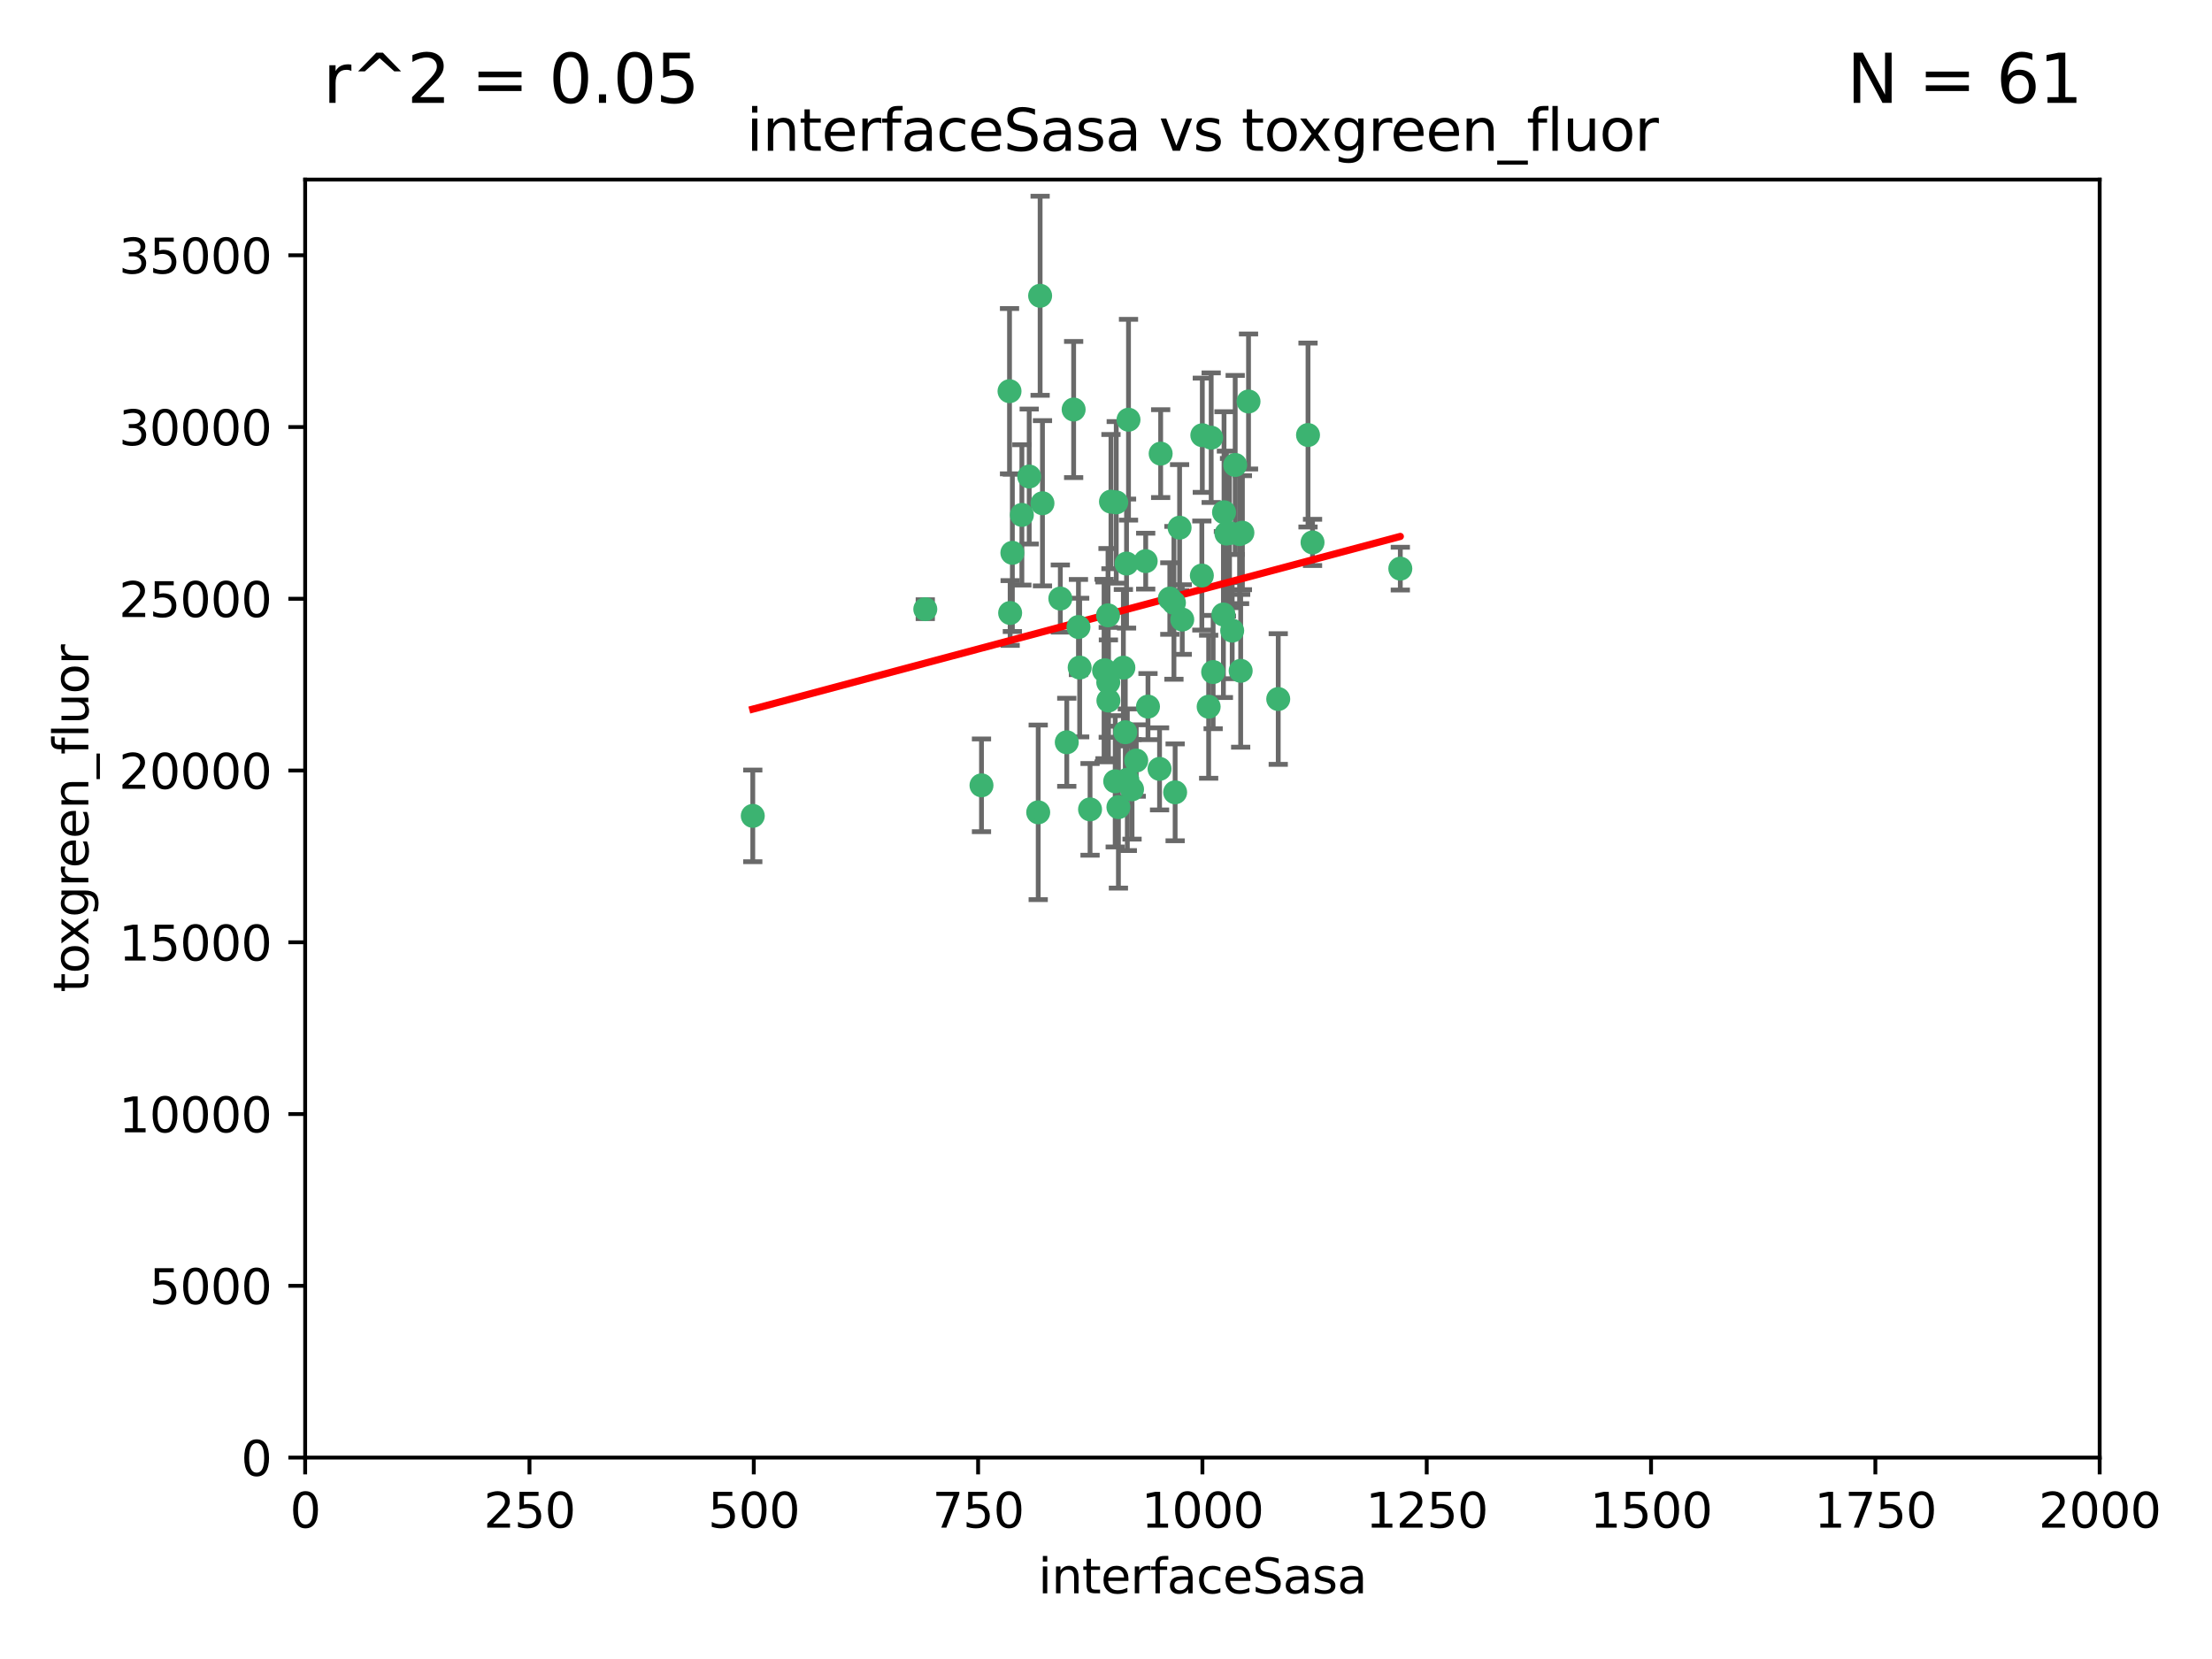 <?xml version="1.0" encoding="utf-8" standalone="no"?>
<!DOCTYPE svg PUBLIC "-//W3C//DTD SVG 1.1//EN"
  "http://www.w3.org/Graphics/SVG/1.1/DTD/svg11.dtd">
<svg xmlns:xlink="http://www.w3.org/1999/xlink" width="460.8pt" height="345.6pt" viewBox="0 0 460.8 345.6" xmlns="http://www.w3.org/2000/svg" version="1.1">
 <defs>
  <style type="text/css">*{stroke-linejoin: round; stroke-linecap: butt}</style>
 </defs>
 <g id="figure_1">
  <g id="patch_1">
   <path d="M 0 345.6 
L 460.8 345.6 
L 460.8 0 
L 0 0 
z
" style="fill: #ffffff"/>
  </g>
  <g id="axes_1">
   <g id="patch_2">
    <path d="M 63.571 303.64 
L 437.4 303.64 
L 437.4 37.411 
L 63.571 37.411 
z
" style="fill: #ffffff"/>
   </g>
   <g id="PathCollection_1">
    <defs>
     <path id="m21869fb1b4" d="M 0 1.118 
C 0.297 1.118 0.581 1 0.791 0.791 
C 1 0.581 1.118 0.297 1.118 0 
C 1.118 -0.297 1 -0.581 0.791 -0.791 
C 0.581 -1 0.297 -1.118 0 -1.118 
C -0.297 -1.118 -0.581 -1 -0.791 -0.791 
C -1 -0.581 -1.118 -0.297 -1.118 0 
C -1.118 0.297 -1 0.581 -0.791 0.791 
C -0.581 1 -0.297 1.118 0 1.118 
z
" style="stroke: #3cb371"/>
    </defs>
    <g clip-path="url(#p5f7f866aad)">
     <use xlink:href="#m21869fb1b4" x="243.693" y="124.69" style="fill: #3cb371; stroke: #3cb371"/>
     <use xlink:href="#m21869fb1b4" x="272.484" y="90.623" style="fill: #3cb371; stroke: #3cb371"/>
     <use xlink:href="#m21869fb1b4" x="231.435" y="104.496" style="fill: #3cb371; stroke: #3cb371"/>
     <use xlink:href="#m21869fb1b4" x="234.418" y="152.536" style="fill: #3cb371; stroke: #3cb371"/>
     <use xlink:href="#m21869fb1b4" x="266.28" y="145.62" style="fill: #3cb371; stroke: #3cb371"/>
     <use xlink:href="#m21869fb1b4" x="257.315" y="96.857" style="fill: #3cb371; stroke: #3cb371"/>
     <use xlink:href="#m21869fb1b4" x="254.987" y="106.718" style="fill: #3cb371; stroke: #3cb371"/>
     <use xlink:href="#m21869fb1b4" x="273.426" y="112.994" style="fill: #3cb371; stroke: #3cb371"/>
     <use xlink:href="#m21869fb1b4" x="220.886" y="124.689" style="fill: #3cb371; stroke: #3cb371"/>
     <use xlink:href="#m21869fb1b4" x="214.404" y="99.267" style="fill: #3cb371; stroke: #3cb371"/>
     <use xlink:href="#m21869fb1b4" x="212.875" y="107.264" style="fill: #3cb371; stroke: #3cb371"/>
     <use xlink:href="#m21869fb1b4" x="241.787" y="94.5" style="fill: #3cb371; stroke: #3cb371"/>
     <use xlink:href="#m21869fb1b4" x="252.721" y="139.999" style="fill: #3cb371; stroke: #3cb371"/>
     <use xlink:href="#m21869fb1b4" x="252.312" y="91.178" style="fill: #3cb371; stroke: #3cb371"/>
     <use xlink:href="#m21869fb1b4" x="258.229" y="111.261" style="fill: #3cb371; stroke: #3cb371"/>
     <use xlink:href="#m21869fb1b4" x="223.66" y="85.309" style="fill: #3cb371; stroke: #3cb371"/>
     <use xlink:href="#m21869fb1b4" x="232.987" y="168.143" style="fill: #3cb371; stroke: #3cb371"/>
     <use xlink:href="#m21869fb1b4" x="241.557" y="160.173" style="fill: #3cb371; stroke: #3cb371"/>
     <use xlink:href="#m21869fb1b4" x="230.869" y="142.145" style="fill: #3cb371; stroke: #3cb371"/>
     <use xlink:href="#m21869fb1b4" x="230.194" y="139.64" style="fill: #3cb371; stroke: #3cb371"/>
     <use xlink:href="#m21869fb1b4" x="251.785" y="147.225" style="fill: #3cb371; stroke: #3cb371"/>
     <use xlink:href="#m21869fb1b4" x="234.68" y="117.402" style="fill: #3cb371; stroke: #3cb371"/>
     <use xlink:href="#m21869fb1b4" x="246.284" y="129.063" style="fill: #3cb371; stroke: #3cb371"/>
     <use xlink:href="#m21869fb1b4" x="255.489" y="111.157" style="fill: #3cb371; stroke: #3cb371"/>
     <use xlink:href="#m21869fb1b4" x="256.689" y="131.368" style="fill: #3cb371; stroke: #3cb371"/>
     <use xlink:href="#m21869fb1b4" x="254.858" y="128.013" style="fill: #3cb371; stroke: #3cb371"/>
     <use xlink:href="#m21869fb1b4" x="244.553" y="125.579" style="fill: #3cb371; stroke: #3cb371"/>
     <use xlink:href="#m21869fb1b4" x="250.368" y="119.895" style="fill: #3cb371; stroke: #3cb371"/>
     <use xlink:href="#m21869fb1b4" x="235.088" y="87.434" style="fill: #3cb371; stroke: #3cb371"/>
     <use xlink:href="#m21869fb1b4" x="232.318" y="162.759" style="fill: #3cb371; stroke: #3cb371"/>
     <use xlink:href="#m21869fb1b4" x="258.816" y="110.968" style="fill: #3cb371; stroke: #3cb371"/>
     <use xlink:href="#m21869fb1b4" x="256.134" y="111.045" style="fill: #3cb371; stroke: #3cb371"/>
     <use xlink:href="#m21869fb1b4" x="232.534" y="104.651" style="fill: #3cb371; stroke: #3cb371"/>
     <use xlink:href="#m21869fb1b4" x="234.02" y="139.091" style="fill: #3cb371; stroke: #3cb371"/>
     <use xlink:href="#m21869fb1b4" x="238.669" y="116.895" style="fill: #3cb371; stroke: #3cb371"/>
     <use xlink:href="#m21869fb1b4" x="210.43" y="127.696" style="fill: #3cb371; stroke: #3cb371"/>
     <use xlink:href="#m21869fb1b4" x="217.166" y="104.837" style="fill: #3cb371; stroke: #3cb371"/>
     <use xlink:href="#m21869fb1b4" x="245.731" y="109.922" style="fill: #3cb371; stroke: #3cb371"/>
     <use xlink:href="#m21869fb1b4" x="216.677" y="61.614" style="fill: #3cb371; stroke: #3cb371"/>
     <use xlink:href="#m21869fb1b4" x="258.456" y="139.744" style="fill: #3cb371; stroke: #3cb371"/>
     <use xlink:href="#m21869fb1b4" x="291.711" y="118.457" style="fill: #3cb371; stroke: #3cb371"/>
     <use xlink:href="#m21869fb1b4" x="224.916" y="139.063" style="fill: #3cb371; stroke: #3cb371"/>
     <use xlink:href="#m21869fb1b4" x="260.091" y="83.639" style="fill: #3cb371; stroke: #3cb371"/>
     <use xlink:href="#m21869fb1b4" x="250.465" y="90.667" style="fill: #3cb371; stroke: #3cb371"/>
     <use xlink:href="#m21869fb1b4" x="204.462" y="163.599" style="fill: #3cb371; stroke: #3cb371"/>
     <use xlink:href="#m21869fb1b4" x="192.753" y="126.902" style="fill: #3cb371; stroke: #3cb371"/>
     <use xlink:href="#m21869fb1b4" x="222.228" y="154.63" style="fill: #3cb371; stroke: #3cb371"/>
     <use xlink:href="#m21869fb1b4" x="230.822" y="128.187" style="fill: #3cb371; stroke: #3cb371"/>
     <use xlink:href="#m21869fb1b4" x="210.301" y="81.492" style="fill: #3cb371; stroke: #3cb371"/>
     <use xlink:href="#m21869fb1b4" x="236.699" y="158.432" style="fill: #3cb371; stroke: #3cb371"/>
     <use xlink:href="#m21869fb1b4" x="230.901" y="145.94" style="fill: #3cb371; stroke: #3cb371"/>
     <use xlink:href="#m21869fb1b4" x="224.662" y="130.623" style="fill: #3cb371; stroke: #3cb371"/>
     <use xlink:href="#m21869fb1b4" x="239.146" y="147.201" style="fill: #3cb371; stroke: #3cb371"/>
     <use xlink:href="#m21869fb1b4" x="244.803" y="165.057" style="fill: #3cb371; stroke: #3cb371"/>
     <use xlink:href="#m21869fb1b4" x="216.278" y="169.223" style="fill: #3cb371; stroke: #3cb371"/>
     <use xlink:href="#m21869fb1b4" x="235.826" y="164.427" style="fill: #3cb371; stroke: #3cb371"/>
     <use xlink:href="#m21869fb1b4" x="229.998" y="139.694" style="fill: #3cb371; stroke: #3cb371"/>
     <use xlink:href="#m21869fb1b4" x="227.078" y="168.609" style="fill: #3cb371; stroke: #3cb371"/>
     <use xlink:href="#m21869fb1b4" x="234.846" y="162.431" style="fill: #3cb371; stroke: #3cb371"/>
     <use xlink:href="#m21869fb1b4" x="210.895" y="115.163" style="fill: #3cb371; stroke: #3cb371"/>
     <use xlink:href="#m21869fb1b4" x="156.817" y="169.96" style="fill: #3cb371; stroke: #3cb371"/>
    </g>
   </g>
   <g id="matplotlib.axis_1">
    <g id="xtick_1">
     <g id="line2d_1">
      <defs>
       <path id="mf551370a6c" d="M 0 0 
L 0 3.5 
" style="stroke: #000000; stroke-width: 0.8"/>
      </defs>
      <g>
       <use xlink:href="#mf551370a6c" x="63.571" y="303.64" style="stroke: #000000; stroke-width: 0.8"/>
      </g>
     </g>
     <g id="text_1">
      <!-- 0 -->
      <g transform="translate(60.39 318.238)scale(0.1 -0.1)">
       <defs>
        <path id="DejaVuSans-30" d="M 2034 4250 
Q 1547 4250 1301 3770 
Q 1056 3291 1056 2328 
Q 1056 1369 1301 889 
Q 1547 409 2034 409 
Q 2525 409 2770 889 
Q 3016 1369 3016 2328 
Q 3016 3291 2770 3770 
Q 2525 4250 2034 4250 
z
M 2034 4750 
Q 2819 4750 3233 4129 
Q 3647 3509 3647 2328 
Q 3647 1150 3233 529 
Q 2819 -91 2034 -91 
Q 1250 -91 836 529 
Q 422 1150 422 2328 
Q 422 3509 836 4129 
Q 1250 4750 2034 4750 
z
" transform="scale(0.016)"/>
       </defs>
       <use xlink:href="#DejaVuSans-30"/>
      </g>
     </g>
    </g>
    <g id="xtick_2">
     <g id="line2d_2">
      <g>
       <use xlink:href="#mf551370a6c" x="110.3" y="303.64" style="stroke: #000000; stroke-width: 0.8"/>
      </g>
     </g>
     <g id="text_2">
      <!-- 250 -->
      <g transform="translate(100.756 318.238)scale(0.1 -0.1)">
       <defs>
        <path id="DejaVuSans-32" d="M 1228 531 
L 3431 531 
L 3431 0 
L 469 0 
L 469 531 
Q 828 903 1448 1529 
Q 2069 2156 2228 2338 
Q 2531 2678 2651 2914 
Q 2772 3150 2772 3378 
Q 2772 3750 2511 3984 
Q 2250 4219 1831 4219 
Q 1534 4219 1204 4116 
Q 875 4013 500 3803 
L 500 4441 
Q 881 4594 1212 4672 
Q 1544 4750 1819 4750 
Q 2544 4750 2975 4387 
Q 3406 4025 3406 3419 
Q 3406 3131 3298 2873 
Q 3191 2616 2906 2266 
Q 2828 2175 2409 1742 
Q 1991 1309 1228 531 
z
" transform="scale(0.016)"/>
        <path id="DejaVuSans-35" d="M 691 4666 
L 3169 4666 
L 3169 4134 
L 1269 4134 
L 1269 2991 
Q 1406 3038 1543 3061 
Q 1681 3084 1819 3084 
Q 2600 3084 3056 2656 
Q 3513 2228 3513 1497 
Q 3513 744 3044 326 
Q 2575 -91 1722 -91 
Q 1428 -91 1123 -41 
Q 819 9 494 109 
L 494 744 
Q 775 591 1075 516 
Q 1375 441 1709 441 
Q 2250 441 2565 725 
Q 2881 1009 2881 1497 
Q 2881 1984 2565 2268 
Q 2250 2553 1709 2553 
Q 1456 2553 1204 2497 
Q 953 2441 691 2322 
L 691 4666 
z
" transform="scale(0.016)"/>
       </defs>
       <use xlink:href="#DejaVuSans-32"/>
       <use xlink:href="#DejaVuSans-35" x="63.623"/>
       <use xlink:href="#DejaVuSans-30" x="127.246"/>
      </g>
     </g>
    </g>
    <g id="xtick_3">
     <g id="line2d_3">
      <g>
       <use xlink:href="#mf551370a6c" x="157.028" y="303.64" style="stroke: #000000; stroke-width: 0.8"/>
      </g>
     </g>
     <g id="text_3">
      <!-- 500 -->
      <g transform="translate(147.485 318.238)scale(0.1 -0.1)">
       <use xlink:href="#DejaVuSans-35"/>
       <use xlink:href="#DejaVuSans-30" x="63.623"/>
       <use xlink:href="#DejaVuSans-30" x="127.246"/>
      </g>
     </g>
    </g>
    <g id="xtick_4">
     <g id="line2d_4">
      <g>
       <use xlink:href="#mf551370a6c" x="203.757" y="303.64" style="stroke: #000000; stroke-width: 0.8"/>
      </g>
     </g>
     <g id="text_4">
      <!-- 750 -->
      <g transform="translate(194.213 318.238)scale(0.1 -0.1)">
       <defs>
        <path id="DejaVuSans-37" d="M 525 4666 
L 3525 4666 
L 3525 4397 
L 1831 0 
L 1172 0 
L 2766 4134 
L 525 4134 
L 525 4666 
z
" transform="scale(0.016)"/>
       </defs>
       <use xlink:href="#DejaVuSans-37"/>
       <use xlink:href="#DejaVuSans-35" x="63.623"/>
       <use xlink:href="#DejaVuSans-30" x="127.246"/>
      </g>
     </g>
    </g>
    <g id="xtick_5">
     <g id="line2d_5">
      <g>
       <use xlink:href="#mf551370a6c" x="250.486" y="303.64" style="stroke: #000000; stroke-width: 0.8"/>
      </g>
     </g>
     <g id="text_5">
      <!-- 1000 -->
      <g transform="translate(237.761 318.238)scale(0.1 -0.1)">
       <defs>
        <path id="DejaVuSans-31" d="M 794 531 
L 1825 531 
L 1825 4091 
L 703 3866 
L 703 4441 
L 1819 4666 
L 2450 4666 
L 2450 531 
L 3481 531 
L 3481 0 
L 794 0 
L 794 531 
z
" transform="scale(0.016)"/>
       </defs>
       <use xlink:href="#DejaVuSans-31"/>
       <use xlink:href="#DejaVuSans-30" x="63.623"/>
       <use xlink:href="#DejaVuSans-30" x="127.246"/>
       <use xlink:href="#DejaVuSans-30" x="190.869"/>
      </g>
     </g>
    </g>
    <g id="xtick_6">
     <g id="line2d_6">
      <g>
       <use xlink:href="#mf551370a6c" x="297.214" y="303.64" style="stroke: #000000; stroke-width: 0.8"/>
      </g>
     </g>
     <g id="text_6">
      <!-- 1250 -->
      <g transform="translate(284.489 318.238)scale(0.1 -0.1)">
       <use xlink:href="#DejaVuSans-31"/>
       <use xlink:href="#DejaVuSans-32" x="63.623"/>
       <use xlink:href="#DejaVuSans-35" x="127.246"/>
       <use xlink:href="#DejaVuSans-30" x="190.869"/>
      </g>
     </g>
    </g>
    <g id="xtick_7">
     <g id="line2d_7">
      <g>
       <use xlink:href="#mf551370a6c" x="343.943" y="303.64" style="stroke: #000000; stroke-width: 0.8"/>
      </g>
     </g>
     <g id="text_7">
      <!-- 1500 -->
      <g transform="translate(331.218 318.238)scale(0.1 -0.1)">
       <use xlink:href="#DejaVuSans-31"/>
       <use xlink:href="#DejaVuSans-35" x="63.623"/>
       <use xlink:href="#DejaVuSans-30" x="127.246"/>
       <use xlink:href="#DejaVuSans-30" x="190.869"/>
      </g>
     </g>
    </g>
    <g id="xtick_8">
     <g id="line2d_8">
      <g>
       <use xlink:href="#mf551370a6c" x="390.671" y="303.64" style="stroke: #000000; stroke-width: 0.8"/>
      </g>
     </g>
     <g id="text_8">
      <!-- 1750 -->
      <g transform="translate(377.946 318.238)scale(0.1 -0.1)">
       <use xlink:href="#DejaVuSans-31"/>
       <use xlink:href="#DejaVuSans-37" x="63.623"/>
       <use xlink:href="#DejaVuSans-35" x="127.246"/>
       <use xlink:href="#DejaVuSans-30" x="190.869"/>
      </g>
     </g>
    </g>
    <g id="xtick_9">
     <g id="line2d_9">
      <g>
       <use xlink:href="#mf551370a6c" x="437.4" y="303.64" style="stroke: #000000; stroke-width: 0.8"/>
      </g>
     </g>
     <g id="text_9">
      <!-- 2000 -->
      <g transform="translate(424.675 318.238)scale(0.1 -0.1)">
       <use xlink:href="#DejaVuSans-32"/>
       <use xlink:href="#DejaVuSans-30" x="63.623"/>
       <use xlink:href="#DejaVuSans-30" x="127.246"/>
       <use xlink:href="#DejaVuSans-30" x="190.869"/>
      </g>
     </g>
    </g>
    <g id="text_10">
     <!-- interfaceSasa -->
     <g transform="translate(216.279 331.917)scale(0.1 -0.1)">
      <defs>
       <path id="DejaVuSans-69" d="M 603 3500 
L 1178 3500 
L 1178 0 
L 603 0 
L 603 3500 
z
M 603 4863 
L 1178 4863 
L 1178 4134 
L 603 4134 
L 603 4863 
z
" transform="scale(0.016)"/>
       <path id="DejaVuSans-6e" d="M 3513 2113 
L 3513 0 
L 2938 0 
L 2938 2094 
Q 2938 2591 2744 2837 
Q 2550 3084 2163 3084 
Q 1697 3084 1428 2787 
Q 1159 2491 1159 1978 
L 1159 0 
L 581 0 
L 581 3500 
L 1159 3500 
L 1159 2956 
Q 1366 3272 1645 3428 
Q 1925 3584 2291 3584 
Q 2894 3584 3203 3211 
Q 3513 2838 3513 2113 
z
" transform="scale(0.016)"/>
       <path id="DejaVuSans-74" d="M 1172 4494 
L 1172 3500 
L 2356 3500 
L 2356 3053 
L 1172 3053 
L 1172 1153 
Q 1172 725 1289 603 
Q 1406 481 1766 481 
L 2356 481 
L 2356 0 
L 1766 0 
Q 1100 0 847 248 
Q 594 497 594 1153 
L 594 3053 
L 172 3053 
L 172 3500 
L 594 3500 
L 594 4494 
L 1172 4494 
z
" transform="scale(0.016)"/>
       <path id="DejaVuSans-65" d="M 3597 1894 
L 3597 1613 
L 953 1613 
Q 991 1019 1311 708 
Q 1631 397 2203 397 
Q 2534 397 2845 478 
Q 3156 559 3463 722 
L 3463 178 
Q 3153 47 2828 -22 
Q 2503 -91 2169 -91 
Q 1331 -91 842 396 
Q 353 884 353 1716 
Q 353 2575 817 3079 
Q 1281 3584 2069 3584 
Q 2775 3584 3186 3129 
Q 3597 2675 3597 1894 
z
M 3022 2063 
Q 3016 2534 2758 2815 
Q 2500 3097 2075 3097 
Q 1594 3097 1305 2825 
Q 1016 2553 972 2059 
L 3022 2063 
z
" transform="scale(0.016)"/>
       <path id="DejaVuSans-72" d="M 2631 2963 
Q 2534 3019 2420 3045 
Q 2306 3072 2169 3072 
Q 1681 3072 1420 2755 
Q 1159 2438 1159 1844 
L 1159 0 
L 581 0 
L 581 3500 
L 1159 3500 
L 1159 2956 
Q 1341 3275 1631 3429 
Q 1922 3584 2338 3584 
Q 2397 3584 2469 3576 
Q 2541 3569 2628 3553 
L 2631 2963 
z
" transform="scale(0.016)"/>
       <path id="DejaVuSans-66" d="M 2375 4863 
L 2375 4384 
L 1825 4384 
Q 1516 4384 1395 4259 
Q 1275 4134 1275 3809 
L 1275 3500 
L 2222 3500 
L 2222 3053 
L 1275 3053 
L 1275 0 
L 697 0 
L 697 3053 
L 147 3053 
L 147 3500 
L 697 3500 
L 697 3744 
Q 697 4328 969 4595 
Q 1241 4863 1831 4863 
L 2375 4863 
z
" transform="scale(0.016)"/>
       <path id="DejaVuSans-61" d="M 2194 1759 
Q 1497 1759 1228 1600 
Q 959 1441 959 1056 
Q 959 750 1161 570 
Q 1363 391 1709 391 
Q 2188 391 2477 730 
Q 2766 1069 2766 1631 
L 2766 1759 
L 2194 1759 
z
M 3341 1997 
L 3341 0 
L 2766 0 
L 2766 531 
Q 2569 213 2275 61 
Q 1981 -91 1556 -91 
Q 1019 -91 701 211 
Q 384 513 384 1019 
Q 384 1609 779 1909 
Q 1175 2209 1959 2209 
L 2766 2209 
L 2766 2266 
Q 2766 2663 2505 2880 
Q 2244 3097 1772 3097 
Q 1472 3097 1187 3025 
Q 903 2953 641 2809 
L 641 3341 
Q 956 3463 1253 3523 
Q 1550 3584 1831 3584 
Q 2591 3584 2966 3190 
Q 3341 2797 3341 1997 
z
" transform="scale(0.016)"/>
       <path id="DejaVuSans-63" d="M 3122 3366 
L 3122 2828 
Q 2878 2963 2633 3030 
Q 2388 3097 2138 3097 
Q 1578 3097 1268 2742 
Q 959 2388 959 1747 
Q 959 1106 1268 751 
Q 1578 397 2138 397 
Q 2388 397 2633 464 
Q 2878 531 3122 666 
L 3122 134 
Q 2881 22 2623 -34 
Q 2366 -91 2075 -91 
Q 1284 -91 818 406 
Q 353 903 353 1747 
Q 353 2603 823 3093 
Q 1294 3584 2113 3584 
Q 2378 3584 2631 3529 
Q 2884 3475 3122 3366 
z
" transform="scale(0.016)"/>
       <path id="DejaVuSans-53" d="M 3425 4513 
L 3425 3897 
Q 3066 4069 2747 4153 
Q 2428 4238 2131 4238 
Q 1616 4238 1336 4038 
Q 1056 3838 1056 3469 
Q 1056 3159 1242 3001 
Q 1428 2844 1947 2747 
L 2328 2669 
Q 3034 2534 3370 2195 
Q 3706 1856 3706 1288 
Q 3706 609 3251 259 
Q 2797 -91 1919 -91 
Q 1588 -91 1214 -16 
Q 841 59 441 206 
L 441 856 
Q 825 641 1194 531 
Q 1563 422 1919 422 
Q 2459 422 2753 634 
Q 3047 847 3047 1241 
Q 3047 1584 2836 1778 
Q 2625 1972 2144 2069 
L 1759 2144 
Q 1053 2284 737 2584 
Q 422 2884 422 3419 
Q 422 4038 858 4394 
Q 1294 4750 2059 4750 
Q 2388 4750 2728 4690 
Q 3069 4631 3425 4513 
z
" transform="scale(0.016)"/>
       <path id="DejaVuSans-73" d="M 2834 3397 
L 2834 2853 
Q 2591 2978 2328 3040 
Q 2066 3103 1784 3103 
Q 1356 3103 1142 2972 
Q 928 2841 928 2578 
Q 928 2378 1081 2264 
Q 1234 2150 1697 2047 
L 1894 2003 
Q 2506 1872 2764 1633 
Q 3022 1394 3022 966 
Q 3022 478 2636 193 
Q 2250 -91 1575 -91 
Q 1294 -91 989 -36 
Q 684 19 347 128 
L 347 722 
Q 666 556 975 473 
Q 1284 391 1588 391 
Q 1994 391 2212 530 
Q 2431 669 2431 922 
Q 2431 1156 2273 1281 
Q 2116 1406 1581 1522 
L 1381 1569 
Q 847 1681 609 1914 
Q 372 2147 372 2553 
Q 372 3047 722 3315 
Q 1072 3584 1716 3584 
Q 2034 3584 2315 3537 
Q 2597 3491 2834 3397 
z
" transform="scale(0.016)"/>
      </defs>
      <use xlink:href="#DejaVuSans-69"/>
      <use xlink:href="#DejaVuSans-6e" x="27.783"/>
      <use xlink:href="#DejaVuSans-74" x="91.162"/>
      <use xlink:href="#DejaVuSans-65" x="130.371"/>
      <use xlink:href="#DejaVuSans-72" x="191.895"/>
      <use xlink:href="#DejaVuSans-66" x="233.008"/>
      <use xlink:href="#DejaVuSans-61" x="268.213"/>
      <use xlink:href="#DejaVuSans-63" x="329.492"/>
      <use xlink:href="#DejaVuSans-65" x="384.473"/>
      <use xlink:href="#DejaVuSans-53" x="445.996"/>
      <use xlink:href="#DejaVuSans-61" x="509.473"/>
      <use xlink:href="#DejaVuSans-73" x="570.752"/>
      <use xlink:href="#DejaVuSans-61" x="622.852"/>
     </g>
    </g>
   </g>
   <g id="matplotlib.axis_2">
    <g id="ytick_1">
     <g id="line2d_10">
      <defs>
       <path id="m8e61e8709c" d="M 0 0 
L -3.5 0 
" style="stroke: #000000; stroke-width: 0.8"/>
      </defs>
      <g>
       <use xlink:href="#m8e61e8709c" x="63.571" y="303.64" style="stroke: #000000; stroke-width: 0.8"/>
      </g>
     </g>
     <g id="text_11">
      <!-- 0 -->
      <g transform="translate(50.209 307.439)scale(0.1 -0.1)">
       <use xlink:href="#DejaVuSans-30"/>
      </g>
     </g>
    </g>
    <g id="ytick_2">
     <g id="line2d_11">
      <g>
       <use xlink:href="#m8e61e8709c" x="63.571" y="267.859" style="stroke: #000000; stroke-width: 0.8"/>
      </g>
     </g>
     <g id="text_12">
      <!-- 5000 -->
      <g transform="translate(31.121 271.658)scale(0.1 -0.1)">
       <use xlink:href="#DejaVuSans-35"/>
       <use xlink:href="#DejaVuSans-30" x="63.623"/>
       <use xlink:href="#DejaVuSans-30" x="127.246"/>
       <use xlink:href="#DejaVuSans-30" x="190.869"/>
      </g>
     </g>
    </g>
    <g id="ytick_3">
     <g id="line2d_12">
      <g>
       <use xlink:href="#m8e61e8709c" x="63.571" y="232.078" style="stroke: #000000; stroke-width: 0.8"/>
      </g>
     </g>
     <g id="text_13">
      <!-- 10000 -->
      <g transform="translate(24.759 235.878)scale(0.1 -0.1)">
       <use xlink:href="#DejaVuSans-31"/>
       <use xlink:href="#DejaVuSans-30" x="63.623"/>
       <use xlink:href="#DejaVuSans-30" x="127.246"/>
       <use xlink:href="#DejaVuSans-30" x="190.869"/>
       <use xlink:href="#DejaVuSans-30" x="254.492"/>
      </g>
     </g>
    </g>
    <g id="ytick_4">
     <g id="line2d_13">
      <g>
       <use xlink:href="#m8e61e8709c" x="63.571" y="196.298" style="stroke: #000000; stroke-width: 0.8"/>
      </g>
     </g>
     <g id="text_14">
      <!-- 15000 -->
      <g transform="translate(24.759 200.097)scale(0.1 -0.1)">
       <use xlink:href="#DejaVuSans-31"/>
       <use xlink:href="#DejaVuSans-35" x="63.623"/>
       <use xlink:href="#DejaVuSans-30" x="127.246"/>
       <use xlink:href="#DejaVuSans-30" x="190.869"/>
       <use xlink:href="#DejaVuSans-30" x="254.492"/>
      </g>
     </g>
    </g>
    <g id="ytick_5">
     <g id="line2d_14">
      <g>
       <use xlink:href="#m8e61e8709c" x="63.571" y="160.517" style="stroke: #000000; stroke-width: 0.8"/>
      </g>
     </g>
     <g id="text_15">
      <!-- 20000 -->
      <g transform="translate(24.759 164.316)scale(0.1 -0.1)">
       <use xlink:href="#DejaVuSans-32"/>
       <use xlink:href="#DejaVuSans-30" x="63.623"/>
       <use xlink:href="#DejaVuSans-30" x="127.246"/>
       <use xlink:href="#DejaVuSans-30" x="190.869"/>
       <use xlink:href="#DejaVuSans-30" x="254.492"/>
      </g>
     </g>
    </g>
    <g id="ytick_6">
     <g id="line2d_15">
      <g>
       <use xlink:href="#m8e61e8709c" x="63.571" y="124.736" style="stroke: #000000; stroke-width: 0.8"/>
      </g>
     </g>
     <g id="text_16">
      <!-- 25000 -->
      <g transform="translate(24.759 128.535)scale(0.1 -0.1)">
       <use xlink:href="#DejaVuSans-32"/>
       <use xlink:href="#DejaVuSans-35" x="63.623"/>
       <use xlink:href="#DejaVuSans-30" x="127.246"/>
       <use xlink:href="#DejaVuSans-30" x="190.869"/>
       <use xlink:href="#DejaVuSans-30" x="254.492"/>
      </g>
     </g>
    </g>
    <g id="ytick_7">
     <g id="line2d_16">
      <g>
       <use xlink:href="#m8e61e8709c" x="63.571" y="88.955" style="stroke: #000000; stroke-width: 0.8"/>
      </g>
     </g>
     <g id="text_17">
      <!-- 30000 -->
      <g transform="translate(24.759 92.754)scale(0.1 -0.1)">
       <defs>
        <path id="DejaVuSans-33" d="M 2597 2516 
Q 3050 2419 3304 2112 
Q 3559 1806 3559 1356 
Q 3559 666 3084 287 
Q 2609 -91 1734 -91 
Q 1441 -91 1130 -33 
Q 819 25 488 141 
L 488 750 
Q 750 597 1062 519 
Q 1375 441 1716 441 
Q 2309 441 2620 675 
Q 2931 909 2931 1356 
Q 2931 1769 2642 2001 
Q 2353 2234 1838 2234 
L 1294 2234 
L 1294 2753 
L 1863 2753 
Q 2328 2753 2575 2939 
Q 2822 3125 2822 3475 
Q 2822 3834 2567 4026 
Q 2313 4219 1838 4219 
Q 1578 4219 1281 4162 
Q 984 4106 628 3988 
L 628 4550 
Q 988 4650 1302 4700 
Q 1616 4750 1894 4750 
Q 2613 4750 3031 4423 
Q 3450 4097 3450 3541 
Q 3450 3153 3228 2886 
Q 3006 2619 2597 2516 
z
" transform="scale(0.016)"/>
       </defs>
       <use xlink:href="#DejaVuSans-33"/>
       <use xlink:href="#DejaVuSans-30" x="63.623"/>
       <use xlink:href="#DejaVuSans-30" x="127.246"/>
       <use xlink:href="#DejaVuSans-30" x="190.869"/>
       <use xlink:href="#DejaVuSans-30" x="254.492"/>
      </g>
     </g>
    </g>
    <g id="ytick_8">
     <g id="line2d_17">
      <g>
       <use xlink:href="#m8e61e8709c" x="63.571" y="53.174" style="stroke: #000000; stroke-width: 0.8"/>
      </g>
     </g>
     <g id="text_18">
      <!-- 35000 -->
      <g transform="translate(24.759 56.974)scale(0.1 -0.1)">
       <use xlink:href="#DejaVuSans-33"/>
       <use xlink:href="#DejaVuSans-35" x="63.623"/>
       <use xlink:href="#DejaVuSans-30" x="127.246"/>
       <use xlink:href="#DejaVuSans-30" x="190.869"/>
       <use xlink:href="#DejaVuSans-30" x="254.492"/>
      </g>
     </g>
    </g>
    <g id="text_19">
     <!-- toxgreen_fluor -->
     <g transform="translate(18.401 206.72)rotate(-90)scale(0.1 -0.1)">
      <defs>
       <path id="DejaVuSans-6f" d="M 1959 3097 
Q 1497 3097 1228 2736 
Q 959 2375 959 1747 
Q 959 1119 1226 758 
Q 1494 397 1959 397 
Q 2419 397 2687 759 
Q 2956 1122 2956 1747 
Q 2956 2369 2687 2733 
Q 2419 3097 1959 3097 
z
M 1959 3584 
Q 2709 3584 3137 3096 
Q 3566 2609 3566 1747 
Q 3566 888 3137 398 
Q 2709 -91 1959 -91 
Q 1206 -91 779 398 
Q 353 888 353 1747 
Q 353 2609 779 3096 
Q 1206 3584 1959 3584 
z
" transform="scale(0.016)"/>
       <path id="DejaVuSans-78" d="M 3513 3500 
L 2247 1797 
L 3578 0 
L 2900 0 
L 1881 1375 
L 863 0 
L 184 0 
L 1544 1831 
L 300 3500 
L 978 3500 
L 1906 2253 
L 2834 3500 
L 3513 3500 
z
" transform="scale(0.016)"/>
       <path id="DejaVuSans-67" d="M 2906 1791 
Q 2906 2416 2648 2759 
Q 2391 3103 1925 3103 
Q 1463 3103 1205 2759 
Q 947 2416 947 1791 
Q 947 1169 1205 825 
Q 1463 481 1925 481 
Q 2391 481 2648 825 
Q 2906 1169 2906 1791 
z
M 3481 434 
Q 3481 -459 3084 -895 
Q 2688 -1331 1869 -1331 
Q 1566 -1331 1297 -1286 
Q 1028 -1241 775 -1147 
L 775 -588 
Q 1028 -725 1275 -790 
Q 1522 -856 1778 -856 
Q 2344 -856 2625 -561 
Q 2906 -266 2906 331 
L 2906 616 
Q 2728 306 2450 153 
Q 2172 0 1784 0 
Q 1141 0 747 490 
Q 353 981 353 1791 
Q 353 2603 747 3093 
Q 1141 3584 1784 3584 
Q 2172 3584 2450 3431 
Q 2728 3278 2906 2969 
L 2906 3500 
L 3481 3500 
L 3481 434 
z
" transform="scale(0.016)"/>
       <path id="DejaVuSans-5f" d="M 3263 -1063 
L 3263 -1509 
L -63 -1509 
L -63 -1063 
L 3263 -1063 
z
" transform="scale(0.016)"/>
       <path id="DejaVuSans-6c" d="M 603 4863 
L 1178 4863 
L 1178 0 
L 603 0 
L 603 4863 
z
" transform="scale(0.016)"/>
       <path id="DejaVuSans-75" d="M 544 1381 
L 544 3500 
L 1119 3500 
L 1119 1403 
Q 1119 906 1312 657 
Q 1506 409 1894 409 
Q 2359 409 2629 706 
Q 2900 1003 2900 1516 
L 2900 3500 
L 3475 3500 
L 3475 0 
L 2900 0 
L 2900 538 
Q 2691 219 2414 64 
Q 2138 -91 1772 -91 
Q 1169 -91 856 284 
Q 544 659 544 1381 
z
M 1991 3584 
L 1991 3584 
z
" transform="scale(0.016)"/>
      </defs>
      <use xlink:href="#DejaVuSans-74"/>
      <use xlink:href="#DejaVuSans-6f" x="39.209"/>
      <use xlink:href="#DejaVuSans-78" x="97.266"/>
      <use xlink:href="#DejaVuSans-67" x="156.445"/>
      <use xlink:href="#DejaVuSans-72" x="219.922"/>
      <use xlink:href="#DejaVuSans-65" x="258.785"/>
      <use xlink:href="#DejaVuSans-65" x="320.309"/>
      <use xlink:href="#DejaVuSans-6e" x="381.832"/>
      <use xlink:href="#DejaVuSans-5f" x="445.211"/>
      <use xlink:href="#DejaVuSans-66" x="495.211"/>
      <use xlink:href="#DejaVuSans-6c" x="530.416"/>
      <use xlink:href="#DejaVuSans-75" x="558.199"/>
      <use xlink:href="#DejaVuSans-6f" x="621.578"/>
      <use xlink:href="#DejaVuSans-72" x="682.76"/>
     </g>
    </g>
   </g>
   <g id="LineCollection_1">
    <path d="M 243.693 132.143 
L 243.693 117.237 
" clip-path="url(#p5f7f866aad)" style="fill: none; stroke: #696969"/>
    <path d="M 272.484 109.781 
L 272.484 71.466 
" clip-path="url(#p5f7f866aad)" style="fill: none; stroke: #696969"/>
    <path d="M 231.435 118.477 
L 231.435 90.515 
" clip-path="url(#p5f7f866aad)" style="fill: none; stroke: #696969"/>
    <path d="M 234.418 166.039 
L 234.418 139.033 
" clip-path="url(#p5f7f866aad)" style="fill: none; stroke: #696969"/>
    <path d="M 266.28 159.229 
L 266.28 132.011 
" clip-path="url(#p5f7f866aad)" style="fill: none; stroke: #696969"/>
    <path d="M 257.315 115.505 
L 257.315 78.209 
" clip-path="url(#p5f7f866aad)" style="fill: none; stroke: #696969"/>
    <path d="M 254.987 127.664 
L 254.987 85.772 
" clip-path="url(#p5f7f866aad)" style="fill: none; stroke: #696969"/>
    <path d="M 273.426 117.812 
L 273.426 108.176 
" clip-path="url(#p5f7f866aad)" style="fill: none; stroke: #696969"/>
    <path d="M 220.886 131.683 
L 220.886 117.696 
" clip-path="url(#p5f7f866aad)" style="fill: none; stroke: #696969"/>
    <path d="M 214.404 113.322 
L 214.404 85.213 
" clip-path="url(#p5f7f866aad)" style="fill: none; stroke: #696969"/>
    <path d="M 212.875 121.88 
L 212.875 92.647 
" clip-path="url(#p5f7f866aad)" style="fill: none; stroke: #696969"/>
    <path d="M 241.787 103.651 
L 241.787 85.348 
" clip-path="url(#p5f7f866aad)" style="fill: none; stroke: #696969"/>
    <path d="M 252.721 151.798 
L 252.721 128.2 
" clip-path="url(#p5f7f866aad)" style="fill: none; stroke: #696969"/>
    <path d="M 252.312 104.675 
L 252.312 77.682 
" clip-path="url(#p5f7f866aad)" style="fill: none; stroke: #696969"/>
    <path d="M 258.229 125.753 
L 258.229 96.768 
" clip-path="url(#p5f7f866aad)" style="fill: none; stroke: #696969"/>
    <path d="M 223.66 99.491 
L 223.66 71.128 
" clip-path="url(#p5f7f866aad)" style="fill: none; stroke: #696969"/>
    <path d="M 232.987 185.006 
L 232.987 151.281 
" clip-path="url(#p5f7f866aad)" style="fill: none; stroke: #696969"/>
    <path d="M 241.557 168.723 
L 241.557 151.623 
" clip-path="url(#p5f7f866aad)" style="fill: none; stroke: #696969"/>
    <path d="M 230.869 153.587 
L 230.869 130.704 
" clip-path="url(#p5f7f866aad)" style="fill: none; stroke: #696969"/>
    <path d="M 230.194 158.046 
L 230.194 121.234 
" clip-path="url(#p5f7f866aad)" style="fill: none; stroke: #696969"/>
    <path d="M 251.785 162.121 
L 251.785 132.33 
" clip-path="url(#p5f7f866aad)" style="fill: none; stroke: #696969"/>
    <path d="M 234.68 130.841 
L 234.68 103.963 
" clip-path="url(#p5f7f866aad)" style="fill: none; stroke: #696969"/>
    <path d="M 246.284 136.31 
L 246.284 121.816 
" clip-path="url(#p5f7f866aad)" style="fill: none; stroke: #696969"/>
    <path d="M 255.489 128.336 
L 255.489 93.979 
" clip-path="url(#p5f7f866aad)" style="fill: none; stroke: #696969"/>
    <path d="M 256.689 141.39 
L 256.689 121.347 
" clip-path="url(#p5f7f866aad)" style="fill: none; stroke: #696969"/>
    <path d="M 254.858 145.305 
L 254.858 110.721 
" clip-path="url(#p5f7f866aad)" style="fill: none; stroke: #696969"/>
    <path d="M 244.553 141.497 
L 244.553 109.662 
" clip-path="url(#p5f7f866aad)" style="fill: none; stroke: #696969"/>
    <path d="M 250.368 131.252 
L 250.368 108.538 
" clip-path="url(#p5f7f866aad)" style="fill: none; stroke: #696969"/>
    <path d="M 235.088 108.351 
L 235.088 66.517 
" clip-path="url(#p5f7f866aad)" style="fill: none; stroke: #696969"/>
    <path d="M 232.318 176.439 
L 232.318 149.08 
" clip-path="url(#p5f7f866aad)" style="fill: none; stroke: #696969"/>
    <path d="M 258.816 122.844 
L 258.816 99.093 
" clip-path="url(#p5f7f866aad)" style="fill: none; stroke: #696969"/>
    <path d="M 256.134 126.588 
L 256.134 95.502 
" clip-path="url(#p5f7f866aad)" style="fill: none; stroke: #696969"/>
    <path d="M 232.534 121.481 
L 232.534 87.821 
" clip-path="url(#p5f7f866aad)" style="fill: none; stroke: #696969"/>
    <path d="M 234.02 155.38 
L 234.02 122.802 
" clip-path="url(#p5f7f866aad)" style="fill: none; stroke: #696969"/>
    <path d="M 238.669 122.714 
L 238.669 111.075 
" clip-path="url(#p5f7f866aad)" style="fill: none; stroke: #696969"/>
    <path d="M 210.43 134.441 
L 210.43 120.951 
" clip-path="url(#p5f7f866aad)" style="fill: none; stroke: #696969"/>
    <path d="M 217.166 122.048 
L 217.166 87.626 
" clip-path="url(#p5f7f866aad)" style="fill: none; stroke: #696969"/>
    <path d="M 245.731 123.06 
L 245.731 96.783 
" clip-path="url(#p5f7f866aad)" style="fill: none; stroke: #696969"/>
    <path d="M 216.677 82.348 
L 216.677 40.879 
" clip-path="url(#p5f7f866aad)" style="fill: none; stroke: #696969"/>
    <path d="M 258.456 155.653 
L 258.456 123.835 
" clip-path="url(#p5f7f866aad)" style="fill: none; stroke: #696969"/>
    <path d="M 291.711 122.912 
L 291.711 114.001 
" clip-path="url(#p5f7f866aad)" style="fill: none; stroke: #696969"/>
    <path d="M 224.916 153.504 
L 224.916 124.622 
" clip-path="url(#p5f7f866aad)" style="fill: none; stroke: #696969"/>
    <path d="M 260.091 97.702 
L 260.091 69.575 
" clip-path="url(#p5f7f866aad)" style="fill: none; stroke: #696969"/>
    <path d="M 250.465 102.568 
L 250.465 78.767 
" clip-path="url(#p5f7f866aad)" style="fill: none; stroke: #696969"/>
    <path d="M 204.462 173.255 
L 204.462 153.942 
" clip-path="url(#p5f7f866aad)" style="fill: none; stroke: #696969"/>
    <path d="M 192.753 128.865 
L 192.753 124.939 
" clip-path="url(#p5f7f866aad)" style="fill: none; stroke: #696969"/>
    <path d="M 222.228 163.803 
L 222.228 145.457 
" clip-path="url(#p5f7f866aad)" style="fill: none; stroke: #696969"/>
    <path d="M 230.822 142.109 
L 230.822 114.265 
" clip-path="url(#p5f7f866aad)" style="fill: none; stroke: #696969"/>
    <path d="M 210.301 98.71 
L 210.301 64.274 
" clip-path="url(#p5f7f866aad)" style="fill: none; stroke: #696969"/>
    <path d="M 236.699 165.874 
L 236.699 150.99 
" clip-path="url(#p5f7f866aad)" style="fill: none; stroke: #696969"/>
    <path d="M 230.901 158.572 
L 230.901 133.308 
" clip-path="url(#p5f7f866aad)" style="fill: none; stroke: #696969"/>
    <path d="M 224.662 140.536 
L 224.662 120.711 
" clip-path="url(#p5f7f866aad)" style="fill: none; stroke: #696969"/>
    <path d="M 239.146 154.089 
L 239.146 140.313 
" clip-path="url(#p5f7f866aad)" style="fill: none; stroke: #696969"/>
    <path d="M 244.803 175.144 
L 244.803 154.97 
" clip-path="url(#p5f7f866aad)" style="fill: none; stroke: #696969"/>
    <path d="M 216.278 187.407 
L 216.278 151.039 
" clip-path="url(#p5f7f866aad)" style="fill: none; stroke: #696969"/>
    <path d="M 235.826 174.8 
L 235.826 154.054 
" clip-path="url(#p5f7f866aad)" style="fill: none; stroke: #696969"/>
    <path d="M 229.998 158.704 
L 229.998 120.683 
" clip-path="url(#p5f7f866aad)" style="fill: none; stroke: #696969"/>
    <path d="M 227.078 178.161 
L 227.078 159.056 
" clip-path="url(#p5f7f866aad)" style="fill: none; stroke: #696969"/>
    <path d="M 234.846 177.183 
L 234.846 147.679 
" clip-path="url(#p5f7f866aad)" style="fill: none; stroke: #696969"/>
    <path d="M 210.895 131.554 
L 210.895 98.772 
" clip-path="url(#p5f7f866aad)" style="fill: none; stroke: #696969"/>
    <path d="M 156.817 179.51 
L 156.817 160.41 
" clip-path="url(#p5f7f866aad)" style="fill: none; stroke: #696969"/>
   </g>
   <g id="line2d_18">
    <defs>
     <path id="mc986b81bf0" d="M 2 0 
L -2 -0 
" style="stroke: #696969"/>
    </defs>
    <g clip-path="url(#p5f7f866aad)">
     <use xlink:href="#mc986b81bf0" x="243.693" y="132.143" style="fill: #696969; stroke: #696969"/>
     <use xlink:href="#mc986b81bf0" x="272.484" y="109.781" style="fill: #696969; stroke: #696969"/>
     <use xlink:href="#mc986b81bf0" x="231.435" y="118.477" style="fill: #696969; stroke: #696969"/>
     <use xlink:href="#mc986b81bf0" x="234.418" y="166.039" style="fill: #696969; stroke: #696969"/>
     <use xlink:href="#mc986b81bf0" x="266.28" y="159.229" style="fill: #696969; stroke: #696969"/>
     <use xlink:href="#mc986b81bf0" x="257.315" y="115.505" style="fill: #696969; stroke: #696969"/>
     <use xlink:href="#mc986b81bf0" x="254.987" y="127.664" style="fill: #696969; stroke: #696969"/>
     <use xlink:href="#mc986b81bf0" x="273.426" y="117.812" style="fill: #696969; stroke: #696969"/>
     <use xlink:href="#mc986b81bf0" x="220.886" y="131.683" style="fill: #696969; stroke: #696969"/>
     <use xlink:href="#mc986b81bf0" x="214.404" y="113.322" style="fill: #696969; stroke: #696969"/>
     <use xlink:href="#mc986b81bf0" x="212.875" y="121.88" style="fill: #696969; stroke: #696969"/>
     <use xlink:href="#mc986b81bf0" x="241.787" y="103.651" style="fill: #696969; stroke: #696969"/>
     <use xlink:href="#mc986b81bf0" x="252.721" y="151.798" style="fill: #696969; stroke: #696969"/>
     <use xlink:href="#mc986b81bf0" x="252.312" y="104.675" style="fill: #696969; stroke: #696969"/>
     <use xlink:href="#mc986b81bf0" x="258.229" y="125.753" style="fill: #696969; stroke: #696969"/>
     <use xlink:href="#mc986b81bf0" x="223.66" y="99.491" style="fill: #696969; stroke: #696969"/>
     <use xlink:href="#mc986b81bf0" x="232.987" y="185.006" style="fill: #696969; stroke: #696969"/>
     <use xlink:href="#mc986b81bf0" x="241.557" y="168.723" style="fill: #696969; stroke: #696969"/>
     <use xlink:href="#mc986b81bf0" x="230.869" y="153.587" style="fill: #696969; stroke: #696969"/>
     <use xlink:href="#mc986b81bf0" x="230.194" y="158.046" style="fill: #696969; stroke: #696969"/>
     <use xlink:href="#mc986b81bf0" x="251.785" y="162.121" style="fill: #696969; stroke: #696969"/>
     <use xlink:href="#mc986b81bf0" x="234.68" y="130.841" style="fill: #696969; stroke: #696969"/>
     <use xlink:href="#mc986b81bf0" x="246.284" y="136.31" style="fill: #696969; stroke: #696969"/>
     <use xlink:href="#mc986b81bf0" x="255.489" y="128.336" style="fill: #696969; stroke: #696969"/>
     <use xlink:href="#mc986b81bf0" x="256.689" y="141.39" style="fill: #696969; stroke: #696969"/>
     <use xlink:href="#mc986b81bf0" x="254.858" y="145.305" style="fill: #696969; stroke: #696969"/>
     <use xlink:href="#mc986b81bf0" x="244.553" y="141.497" style="fill: #696969; stroke: #696969"/>
     <use xlink:href="#mc986b81bf0" x="250.368" y="131.252" style="fill: #696969; stroke: #696969"/>
     <use xlink:href="#mc986b81bf0" x="235.088" y="108.351" style="fill: #696969; stroke: #696969"/>
     <use xlink:href="#mc986b81bf0" x="232.318" y="176.439" style="fill: #696969; stroke: #696969"/>
     <use xlink:href="#mc986b81bf0" x="258.816" y="122.844" style="fill: #696969; stroke: #696969"/>
     <use xlink:href="#mc986b81bf0" x="256.134" y="126.588" style="fill: #696969; stroke: #696969"/>
     <use xlink:href="#mc986b81bf0" x="232.534" y="121.481" style="fill: #696969; stroke: #696969"/>
     <use xlink:href="#mc986b81bf0" x="234.02" y="155.38" style="fill: #696969; stroke: #696969"/>
     <use xlink:href="#mc986b81bf0" x="238.669" y="122.714" style="fill: #696969; stroke: #696969"/>
     <use xlink:href="#mc986b81bf0" x="210.43" y="134.441" style="fill: #696969; stroke: #696969"/>
     <use xlink:href="#mc986b81bf0" x="217.166" y="122.048" style="fill: #696969; stroke: #696969"/>
     <use xlink:href="#mc986b81bf0" x="245.731" y="123.06" style="fill: #696969; stroke: #696969"/>
     <use xlink:href="#mc986b81bf0" x="216.677" y="82.348" style="fill: #696969; stroke: #696969"/>
     <use xlink:href="#mc986b81bf0" x="258.456" y="155.653" style="fill: #696969; stroke: #696969"/>
     <use xlink:href="#mc986b81bf0" x="291.711" y="122.912" style="fill: #696969; stroke: #696969"/>
     <use xlink:href="#mc986b81bf0" x="224.916" y="153.504" style="fill: #696969; stroke: #696969"/>
     <use xlink:href="#mc986b81bf0" x="260.091" y="97.702" style="fill: #696969; stroke: #696969"/>
     <use xlink:href="#mc986b81bf0" x="250.465" y="102.568" style="fill: #696969; stroke: #696969"/>
     <use xlink:href="#mc986b81bf0" x="204.462" y="173.255" style="fill: #696969; stroke: #696969"/>
     <use xlink:href="#mc986b81bf0" x="192.753" y="128.865" style="fill: #696969; stroke: #696969"/>
     <use xlink:href="#mc986b81bf0" x="222.228" y="163.803" style="fill: #696969; stroke: #696969"/>
     <use xlink:href="#mc986b81bf0" x="230.822" y="142.109" style="fill: #696969; stroke: #696969"/>
     <use xlink:href="#mc986b81bf0" x="210.301" y="98.71" style="fill: #696969; stroke: #696969"/>
     <use xlink:href="#mc986b81bf0" x="236.699" y="165.874" style="fill: #696969; stroke: #696969"/>
     <use xlink:href="#mc986b81bf0" x="230.901" y="158.572" style="fill: #696969; stroke: #696969"/>
     <use xlink:href="#mc986b81bf0" x="224.662" y="140.536" style="fill: #696969; stroke: #696969"/>
     <use xlink:href="#mc986b81bf0" x="239.146" y="154.089" style="fill: #696969; stroke: #696969"/>
     <use xlink:href="#mc986b81bf0" x="244.803" y="175.144" style="fill: #696969; stroke: #696969"/>
     <use xlink:href="#mc986b81bf0" x="216.278" y="187.407" style="fill: #696969; stroke: #696969"/>
     <use xlink:href="#mc986b81bf0" x="235.826" y="174.8" style="fill: #696969; stroke: #696969"/>
     <use xlink:href="#mc986b81bf0" x="229.998" y="158.704" style="fill: #696969; stroke: #696969"/>
     <use xlink:href="#mc986b81bf0" x="227.078" y="178.161" style="fill: #696969; stroke: #696969"/>
     <use xlink:href="#mc986b81bf0" x="234.846" y="177.183" style="fill: #696969; stroke: #696969"/>
     <use xlink:href="#mc986b81bf0" x="210.895" y="131.554" style="fill: #696969; stroke: #696969"/>
     <use xlink:href="#mc986b81bf0" x="156.817" y="179.51" style="fill: #696969; stroke: #696969"/>
    </g>
   </g>
   <g id="line2d_19">
    <g clip-path="url(#p5f7f866aad)">
     <use xlink:href="#mc986b81bf0" x="243.693" y="117.237" style="fill: #696969; stroke: #696969"/>
     <use xlink:href="#mc986b81bf0" x="272.484" y="71.466" style="fill: #696969; stroke: #696969"/>
     <use xlink:href="#mc986b81bf0" x="231.435" y="90.515" style="fill: #696969; stroke: #696969"/>
     <use xlink:href="#mc986b81bf0" x="234.418" y="139.033" style="fill: #696969; stroke: #696969"/>
     <use xlink:href="#mc986b81bf0" x="266.28" y="132.011" style="fill: #696969; stroke: #696969"/>
     <use xlink:href="#mc986b81bf0" x="257.315" y="78.209" style="fill: #696969; stroke: #696969"/>
     <use xlink:href="#mc986b81bf0" x="254.987" y="85.772" style="fill: #696969; stroke: #696969"/>
     <use xlink:href="#mc986b81bf0" x="273.426" y="108.176" style="fill: #696969; stroke: #696969"/>
     <use xlink:href="#mc986b81bf0" x="220.886" y="117.696" style="fill: #696969; stroke: #696969"/>
     <use xlink:href="#mc986b81bf0" x="214.404" y="85.213" style="fill: #696969; stroke: #696969"/>
     <use xlink:href="#mc986b81bf0" x="212.875" y="92.647" style="fill: #696969; stroke: #696969"/>
     <use xlink:href="#mc986b81bf0" x="241.787" y="85.348" style="fill: #696969; stroke: #696969"/>
     <use xlink:href="#mc986b81bf0" x="252.721" y="128.2" style="fill: #696969; stroke: #696969"/>
     <use xlink:href="#mc986b81bf0" x="252.312" y="77.682" style="fill: #696969; stroke: #696969"/>
     <use xlink:href="#mc986b81bf0" x="258.229" y="96.768" style="fill: #696969; stroke: #696969"/>
     <use xlink:href="#mc986b81bf0" x="223.66" y="71.128" style="fill: #696969; stroke: #696969"/>
     <use xlink:href="#mc986b81bf0" x="232.987" y="151.281" style="fill: #696969; stroke: #696969"/>
     <use xlink:href="#mc986b81bf0" x="241.557" y="151.623" style="fill: #696969; stroke: #696969"/>
     <use xlink:href="#mc986b81bf0" x="230.869" y="130.704" style="fill: #696969; stroke: #696969"/>
     <use xlink:href="#mc986b81bf0" x="230.194" y="121.234" style="fill: #696969; stroke: #696969"/>
     <use xlink:href="#mc986b81bf0" x="251.785" y="132.33" style="fill: #696969; stroke: #696969"/>
     <use xlink:href="#mc986b81bf0" x="234.68" y="103.963" style="fill: #696969; stroke: #696969"/>
     <use xlink:href="#mc986b81bf0" x="246.284" y="121.816" style="fill: #696969; stroke: #696969"/>
     <use xlink:href="#mc986b81bf0" x="255.489" y="93.979" style="fill: #696969; stroke: #696969"/>
     <use xlink:href="#mc986b81bf0" x="256.689" y="121.347" style="fill: #696969; stroke: #696969"/>
     <use xlink:href="#mc986b81bf0" x="254.858" y="110.721" style="fill: #696969; stroke: #696969"/>
     <use xlink:href="#mc986b81bf0" x="244.553" y="109.662" style="fill: #696969; stroke: #696969"/>
     <use xlink:href="#mc986b81bf0" x="250.368" y="108.538" style="fill: #696969; stroke: #696969"/>
     <use xlink:href="#mc986b81bf0" x="235.088" y="66.517" style="fill: #696969; stroke: #696969"/>
     <use xlink:href="#mc986b81bf0" x="232.318" y="149.08" style="fill: #696969; stroke: #696969"/>
     <use xlink:href="#mc986b81bf0" x="258.816" y="99.093" style="fill: #696969; stroke: #696969"/>
     <use xlink:href="#mc986b81bf0" x="256.134" y="95.502" style="fill: #696969; stroke: #696969"/>
     <use xlink:href="#mc986b81bf0" x="232.534" y="87.821" style="fill: #696969; stroke: #696969"/>
     <use xlink:href="#mc986b81bf0" x="234.02" y="122.802" style="fill: #696969; stroke: #696969"/>
     <use xlink:href="#mc986b81bf0" x="238.669" y="111.075" style="fill: #696969; stroke: #696969"/>
     <use xlink:href="#mc986b81bf0" x="210.43" y="120.951" style="fill: #696969; stroke: #696969"/>
     <use xlink:href="#mc986b81bf0" x="217.166" y="87.626" style="fill: #696969; stroke: #696969"/>
     <use xlink:href="#mc986b81bf0" x="245.731" y="96.783" style="fill: #696969; stroke: #696969"/>
     <use xlink:href="#mc986b81bf0" x="216.677" y="40.879" style="fill: #696969; stroke: #696969"/>
     <use xlink:href="#mc986b81bf0" x="258.456" y="123.835" style="fill: #696969; stroke: #696969"/>
     <use xlink:href="#mc986b81bf0" x="291.711" y="114.001" style="fill: #696969; stroke: #696969"/>
     <use xlink:href="#mc986b81bf0" x="224.916" y="124.622" style="fill: #696969; stroke: #696969"/>
     <use xlink:href="#mc986b81bf0" x="260.091" y="69.575" style="fill: #696969; stroke: #696969"/>
     <use xlink:href="#mc986b81bf0" x="250.465" y="78.767" style="fill: #696969; stroke: #696969"/>
     <use xlink:href="#mc986b81bf0" x="204.462" y="153.942" style="fill: #696969; stroke: #696969"/>
     <use xlink:href="#mc986b81bf0" x="192.753" y="124.939" style="fill: #696969; stroke: #696969"/>
     <use xlink:href="#mc986b81bf0" x="222.228" y="145.457" style="fill: #696969; stroke: #696969"/>
     <use xlink:href="#mc986b81bf0" x="230.822" y="114.265" style="fill: #696969; stroke: #696969"/>
     <use xlink:href="#mc986b81bf0" x="210.301" y="64.274" style="fill: #696969; stroke: #696969"/>
     <use xlink:href="#mc986b81bf0" x="236.699" y="150.99" style="fill: #696969; stroke: #696969"/>
     <use xlink:href="#mc986b81bf0" x="230.901" y="133.308" style="fill: #696969; stroke: #696969"/>
     <use xlink:href="#mc986b81bf0" x="224.662" y="120.711" style="fill: #696969; stroke: #696969"/>
     <use xlink:href="#mc986b81bf0" x="239.146" y="140.313" style="fill: #696969; stroke: #696969"/>
     <use xlink:href="#mc986b81bf0" x="244.803" y="154.97" style="fill: #696969; stroke: #696969"/>
     <use xlink:href="#mc986b81bf0" x="216.278" y="151.039" style="fill: #696969; stroke: #696969"/>
     <use xlink:href="#mc986b81bf0" x="235.826" y="154.054" style="fill: #696969; stroke: #696969"/>
     <use xlink:href="#mc986b81bf0" x="229.998" y="120.683" style="fill: #696969; stroke: #696969"/>
     <use xlink:href="#mc986b81bf0" x="227.078" y="159.056" style="fill: #696969; stroke: #696969"/>
     <use xlink:href="#mc986b81bf0" x="234.846" y="147.679" style="fill: #696969; stroke: #696969"/>
     <use xlink:href="#mc986b81bf0" x="210.895" y="98.772" style="fill: #696969; stroke: #696969"/>
     <use xlink:href="#mc986b81bf0" x="156.817" y="160.41" style="fill: #696969; stroke: #696969"/>
    </g>
   </g>
   <g id="line2d_20">
    <path d="M 243.693 124.555 
L 272.484 116.876 
L 231.435 127.825 
L 234.418 127.029 
L 266.28 118.531 
L 257.315 120.922 
L 254.987 121.543 
L 273.426 116.625 
L 220.886 130.639 
L 214.404 132.368 
L 212.875 132.775 
L 241.787 125.064 
L 252.721 122.147 
L 252.312 122.257 
L 258.229 120.678 
L 223.66 129.899 
L 232.987 127.411 
L 241.557 125.125 
L 230.869 127.976 
L 230.194 128.156 
L 251.785 122.397 
L 234.68 126.959 
L 246.284 123.864 
L 255.489 121.409 
L 256.689 121.089 
L 254.858 121.578 
L 244.553 124.326 
L 250.368 122.775 
L 235.088 126.851 
L 232.318 127.59 
L 258.816 120.522 
L 256.134 121.237 
L 232.534 127.532 
L 234.02 127.135 
L 238.669 125.896 
L 210.43 133.428 
L 217.166 131.631 
L 245.731 124.012 
L 216.677 131.761 
L 258.456 120.618 
L 291.711 111.748 
L 224.916 129.564 
L 260.091 120.182 
L 250.465 122.749 
L 204.462 135.019 
L 192.753 138.142 
L 222.228 130.281 
L 230.822 127.988 
L 210.301 133.462 
L 236.699 126.421 
L 230.901 127.967 
L 224.662 129.632 
L 239.146 125.768 
L 244.803 124.259 
L 216.278 131.868 
L 235.826 126.654 
L 229.998 128.208 
L 227.078 128.987 
L 234.846 126.915 
L 210.895 133.303 
L 156.817 147.727 
" clip-path="url(#p5f7f866aad)" style="fill: none; stroke: #ff0000; stroke-width: 1.5; stroke-linecap: square"/>
   </g>
   <g id="line2d_21">
    <defs>
     <path id="m63fd0f5193" d="M 0 2 
C 0.53 2 1.039 1.789 1.414 1.414 
C 1.789 1.039 2 0.53 2 0 
C 2 -0.53 1.789 -1.039 1.414 -1.414 
C 1.039 -1.789 0.53 -2 0 -2 
C -0.53 -2 -1.039 -1.789 -1.414 -1.414 
C -1.789 -1.039 -2 -0.53 -2 0 
C -2 0.53 -1.789 1.039 -1.414 1.414 
C -1.039 1.789 -0.53 2 0 2 
z
" style="stroke: #3cb371"/>
    </defs>
    <g clip-path="url(#p5f7f866aad)">
     <use xlink:href="#m63fd0f5193" x="243.693" y="124.69" style="fill: #3cb371; stroke: #3cb371"/>
     <use xlink:href="#m63fd0f5193" x="272.484" y="90.623" style="fill: #3cb371; stroke: #3cb371"/>
     <use xlink:href="#m63fd0f5193" x="231.435" y="104.496" style="fill: #3cb371; stroke: #3cb371"/>
     <use xlink:href="#m63fd0f5193" x="234.418" y="152.536" style="fill: #3cb371; stroke: #3cb371"/>
     <use xlink:href="#m63fd0f5193" x="266.28" y="145.62" style="fill: #3cb371; stroke: #3cb371"/>
     <use xlink:href="#m63fd0f5193" x="257.315" y="96.857" style="fill: #3cb371; stroke: #3cb371"/>
     <use xlink:href="#m63fd0f5193" x="254.987" y="106.718" style="fill: #3cb371; stroke: #3cb371"/>
     <use xlink:href="#m63fd0f5193" x="273.426" y="112.994" style="fill: #3cb371; stroke: #3cb371"/>
     <use xlink:href="#m63fd0f5193" x="220.886" y="124.689" style="fill: #3cb371; stroke: #3cb371"/>
     <use xlink:href="#m63fd0f5193" x="214.404" y="99.267" style="fill: #3cb371; stroke: #3cb371"/>
     <use xlink:href="#m63fd0f5193" x="212.875" y="107.264" style="fill: #3cb371; stroke: #3cb371"/>
     <use xlink:href="#m63fd0f5193" x="241.787" y="94.5" style="fill: #3cb371; stroke: #3cb371"/>
     <use xlink:href="#m63fd0f5193" x="252.721" y="139.999" style="fill: #3cb371; stroke: #3cb371"/>
     <use xlink:href="#m63fd0f5193" x="252.312" y="91.178" style="fill: #3cb371; stroke: #3cb371"/>
     <use xlink:href="#m63fd0f5193" x="258.229" y="111.261" style="fill: #3cb371; stroke: #3cb371"/>
     <use xlink:href="#m63fd0f5193" x="223.66" y="85.309" style="fill: #3cb371; stroke: #3cb371"/>
     <use xlink:href="#m63fd0f5193" x="232.987" y="168.143" style="fill: #3cb371; stroke: #3cb371"/>
     <use xlink:href="#m63fd0f5193" x="241.557" y="160.173" style="fill: #3cb371; stroke: #3cb371"/>
     <use xlink:href="#m63fd0f5193" x="230.869" y="142.145" style="fill: #3cb371; stroke: #3cb371"/>
     <use xlink:href="#m63fd0f5193" x="230.194" y="139.64" style="fill: #3cb371; stroke: #3cb371"/>
     <use xlink:href="#m63fd0f5193" x="251.785" y="147.225" style="fill: #3cb371; stroke: #3cb371"/>
     <use xlink:href="#m63fd0f5193" x="234.68" y="117.402" style="fill: #3cb371; stroke: #3cb371"/>
     <use xlink:href="#m63fd0f5193" x="246.284" y="129.063" style="fill: #3cb371; stroke: #3cb371"/>
     <use xlink:href="#m63fd0f5193" x="255.489" y="111.157" style="fill: #3cb371; stroke: #3cb371"/>
     <use xlink:href="#m63fd0f5193" x="256.689" y="131.368" style="fill: #3cb371; stroke: #3cb371"/>
     <use xlink:href="#m63fd0f5193" x="254.858" y="128.013" style="fill: #3cb371; stroke: #3cb371"/>
     <use xlink:href="#m63fd0f5193" x="244.553" y="125.579" style="fill: #3cb371; stroke: #3cb371"/>
     <use xlink:href="#m63fd0f5193" x="250.368" y="119.895" style="fill: #3cb371; stroke: #3cb371"/>
     <use xlink:href="#m63fd0f5193" x="235.088" y="87.434" style="fill: #3cb371; stroke: #3cb371"/>
     <use xlink:href="#m63fd0f5193" x="232.318" y="162.759" style="fill: #3cb371; stroke: #3cb371"/>
     <use xlink:href="#m63fd0f5193" x="258.816" y="110.968" style="fill: #3cb371; stroke: #3cb371"/>
     <use xlink:href="#m63fd0f5193" x="256.134" y="111.045" style="fill: #3cb371; stroke: #3cb371"/>
     <use xlink:href="#m63fd0f5193" x="232.534" y="104.651" style="fill: #3cb371; stroke: #3cb371"/>
     <use xlink:href="#m63fd0f5193" x="234.02" y="139.091" style="fill: #3cb371; stroke: #3cb371"/>
     <use xlink:href="#m63fd0f5193" x="238.669" y="116.895" style="fill: #3cb371; stroke: #3cb371"/>
     <use xlink:href="#m63fd0f5193" x="210.43" y="127.696" style="fill: #3cb371; stroke: #3cb371"/>
     <use xlink:href="#m63fd0f5193" x="217.166" y="104.837" style="fill: #3cb371; stroke: #3cb371"/>
     <use xlink:href="#m63fd0f5193" x="245.731" y="109.922" style="fill: #3cb371; stroke: #3cb371"/>
     <use xlink:href="#m63fd0f5193" x="216.677" y="61.614" style="fill: #3cb371; stroke: #3cb371"/>
     <use xlink:href="#m63fd0f5193" x="258.456" y="139.744" style="fill: #3cb371; stroke: #3cb371"/>
     <use xlink:href="#m63fd0f5193" x="291.711" y="118.457" style="fill: #3cb371; stroke: #3cb371"/>
     <use xlink:href="#m63fd0f5193" x="224.916" y="139.063" style="fill: #3cb371; stroke: #3cb371"/>
     <use xlink:href="#m63fd0f5193" x="260.091" y="83.639" style="fill: #3cb371; stroke: #3cb371"/>
     <use xlink:href="#m63fd0f5193" x="250.465" y="90.667" style="fill: #3cb371; stroke: #3cb371"/>
     <use xlink:href="#m63fd0f5193" x="204.462" y="163.599" style="fill: #3cb371; stroke: #3cb371"/>
     <use xlink:href="#m63fd0f5193" x="192.753" y="126.902" style="fill: #3cb371; stroke: #3cb371"/>
     <use xlink:href="#m63fd0f5193" x="222.228" y="154.63" style="fill: #3cb371; stroke: #3cb371"/>
     <use xlink:href="#m63fd0f5193" x="230.822" y="128.187" style="fill: #3cb371; stroke: #3cb371"/>
     <use xlink:href="#m63fd0f5193" x="210.301" y="81.492" style="fill: #3cb371; stroke: #3cb371"/>
     <use xlink:href="#m63fd0f5193" x="236.699" y="158.432" style="fill: #3cb371; stroke: #3cb371"/>
     <use xlink:href="#m63fd0f5193" x="230.901" y="145.94" style="fill: #3cb371; stroke: #3cb371"/>
     <use xlink:href="#m63fd0f5193" x="224.662" y="130.623" style="fill: #3cb371; stroke: #3cb371"/>
     <use xlink:href="#m63fd0f5193" x="239.146" y="147.201" style="fill: #3cb371; stroke: #3cb371"/>
     <use xlink:href="#m63fd0f5193" x="244.803" y="165.057" style="fill: #3cb371; stroke: #3cb371"/>
     <use xlink:href="#m63fd0f5193" x="216.278" y="169.223" style="fill: #3cb371; stroke: #3cb371"/>
     <use xlink:href="#m63fd0f5193" x="235.826" y="164.427" style="fill: #3cb371; stroke: #3cb371"/>
     <use xlink:href="#m63fd0f5193" x="229.998" y="139.694" style="fill: #3cb371; stroke: #3cb371"/>
     <use xlink:href="#m63fd0f5193" x="227.078" y="168.609" style="fill: #3cb371; stroke: #3cb371"/>
     <use xlink:href="#m63fd0f5193" x="234.846" y="162.431" style="fill: #3cb371; stroke: #3cb371"/>
     <use xlink:href="#m63fd0f5193" x="210.895" y="115.163" style="fill: #3cb371; stroke: #3cb371"/>
     <use xlink:href="#m63fd0f5193" x="156.817" y="169.96" style="fill: #3cb371; stroke: #3cb371"/>
    </g>
   </g>
   <g id="patch_3">
    <path d="M 63.571 303.64 
L 63.571 37.411 
" style="fill: none; stroke: #000000; stroke-width: 0.8; stroke-linejoin: miter; stroke-linecap: square"/>
   </g>
   <g id="patch_4">
    <path d="M 437.4 303.64 
L 437.4 37.411 
" style="fill: none; stroke: #000000; stroke-width: 0.8; stroke-linejoin: miter; stroke-linecap: square"/>
   </g>
   <g id="patch_5">
    <path d="M 63.571 303.64 
L 437.4 303.64 
" style="fill: none; stroke: #000000; stroke-width: 0.8; stroke-linejoin: miter; stroke-linecap: square"/>
   </g>
   <g id="patch_6">
    <path d="M 63.571 37.411 
L 437.4 37.411 
" style="fill: none; stroke: #000000; stroke-width: 0.8; stroke-linejoin: miter; stroke-linecap: square"/>
   </g>
   <g id="text_20">
    <!-- N = 61 -->
    <g transform="translate(384.743 21.426)scale(0.14 -0.14)">
     <defs>
      <path id="DejaVuSans-4e" d="M 628 4666 
L 1478 4666 
L 3547 763 
L 3547 4666 
L 4159 4666 
L 4159 0 
L 3309 0 
L 1241 3903 
L 1241 0 
L 628 0 
L 628 4666 
z
" transform="scale(0.016)"/>
      <path id="DejaVuSans-20" transform="scale(0.016)"/>
      <path id="DejaVuSans-3d" d="M 678 2906 
L 4684 2906 
L 4684 2381 
L 678 2381 
L 678 2906 
z
M 678 1631 
L 4684 1631 
L 4684 1100 
L 678 1100 
L 678 1631 
z
" transform="scale(0.016)"/>
      <path id="DejaVuSans-36" d="M 2113 2584 
Q 1688 2584 1439 2293 
Q 1191 2003 1191 1497 
Q 1191 994 1439 701 
Q 1688 409 2113 409 
Q 2538 409 2786 701 
Q 3034 994 3034 1497 
Q 3034 2003 2786 2293 
Q 2538 2584 2113 2584 
z
M 3366 4563 
L 3366 3988 
Q 3128 4100 2886 4159 
Q 2644 4219 2406 4219 
Q 1781 4219 1451 3797 
Q 1122 3375 1075 2522 
Q 1259 2794 1537 2939 
Q 1816 3084 2150 3084 
Q 2853 3084 3261 2657 
Q 3669 2231 3669 1497 
Q 3669 778 3244 343 
Q 2819 -91 2113 -91 
Q 1303 -91 875 529 
Q 447 1150 447 2328 
Q 447 3434 972 4092 
Q 1497 4750 2381 4750 
Q 2619 4750 2861 4703 
Q 3103 4656 3366 4563 
z
" transform="scale(0.016)"/>
     </defs>
     <use xlink:href="#DejaVuSans-4e"/>
     <use xlink:href="#DejaVuSans-20" x="74.805"/>
     <use xlink:href="#DejaVuSans-3d" x="106.592"/>
     <use xlink:href="#DejaVuSans-20" x="190.381"/>
     <use xlink:href="#DejaVuSans-36" x="222.168"/>
     <use xlink:href="#DejaVuSans-31" x="285.791"/>
    </g>
   </g>
   <g id="text_21">
    <!-- r^2 = 0.05 -->
    <g transform="translate(67.31 21.426)scale(0.14 -0.14)">
     <defs>
      <path id="DejaVuSans-5e" d="M 2988 4666 
L 4684 2925 
L 4056 2925 
L 2681 4159 
L 1306 2925 
L 678 2925 
L 2375 4666 
L 2988 4666 
z
" transform="scale(0.016)"/>
      <path id="DejaVuSans-2e" d="M 684 794 
L 1344 794 
L 1344 0 
L 684 0 
L 684 794 
z
" transform="scale(0.016)"/>
     </defs>
     <use xlink:href="#DejaVuSans-72"/>
     <use xlink:href="#DejaVuSans-5e" x="41.113"/>
     <use xlink:href="#DejaVuSans-32" x="124.902"/>
     <use xlink:href="#DejaVuSans-20" x="188.525"/>
     <use xlink:href="#DejaVuSans-3d" x="220.312"/>
     <use xlink:href="#DejaVuSans-20" x="304.102"/>
     <use xlink:href="#DejaVuSans-30" x="335.889"/>
     <use xlink:href="#DejaVuSans-2e" x="399.512"/>
     <use xlink:href="#DejaVuSans-30" x="431.299"/>
     <use xlink:href="#DejaVuSans-35" x="494.922"/>
    </g>
   </g>
   <g id="text_22">
    <!-- interfaceSasa vs toxgreen_fluor -->
    <g transform="translate(155.513 31.411)scale(0.12 -0.12)">
     <defs>
      <path id="DejaVuSans-76" d="M 191 3500 
L 800 3500 
L 1894 563 
L 2988 3500 
L 3597 3500 
L 2284 0 
L 1503 0 
L 191 3500 
z
" transform="scale(0.016)"/>
     </defs>
     <use xlink:href="#DejaVuSans-69"/>
     <use xlink:href="#DejaVuSans-6e" x="27.783"/>
     <use xlink:href="#DejaVuSans-74" x="91.162"/>
     <use xlink:href="#DejaVuSans-65" x="130.371"/>
     <use xlink:href="#DejaVuSans-72" x="191.895"/>
     <use xlink:href="#DejaVuSans-66" x="233.008"/>
     <use xlink:href="#DejaVuSans-61" x="268.213"/>
     <use xlink:href="#DejaVuSans-63" x="329.492"/>
     <use xlink:href="#DejaVuSans-65" x="384.473"/>
     <use xlink:href="#DejaVuSans-53" x="445.996"/>
     <use xlink:href="#DejaVuSans-61" x="509.473"/>
     <use xlink:href="#DejaVuSans-73" x="570.752"/>
     <use xlink:href="#DejaVuSans-61" x="622.852"/>
     <use xlink:href="#DejaVuSans-20" x="684.131"/>
     <use xlink:href="#DejaVuSans-76" x="715.918"/>
     <use xlink:href="#DejaVuSans-73" x="775.098"/>
     <use xlink:href="#DejaVuSans-20" x="827.197"/>
     <use xlink:href="#DejaVuSans-74" x="858.984"/>
     <use xlink:href="#DejaVuSans-6f" x="898.193"/>
     <use xlink:href="#DejaVuSans-78" x="956.25"/>
     <use xlink:href="#DejaVuSans-67" x="1015.43"/>
     <use xlink:href="#DejaVuSans-72" x="1078.906"/>
     <use xlink:href="#DejaVuSans-65" x="1117.77"/>
     <use xlink:href="#DejaVuSans-65" x="1179.293"/>
     <use xlink:href="#DejaVuSans-6e" x="1240.816"/>
     <use xlink:href="#DejaVuSans-5f" x="1304.195"/>
     <use xlink:href="#DejaVuSans-66" x="1354.195"/>
     <use xlink:href="#DejaVuSans-6c" x="1389.4"/>
     <use xlink:href="#DejaVuSans-75" x="1417.184"/>
     <use xlink:href="#DejaVuSans-6f" x="1480.562"/>
     <use xlink:href="#DejaVuSans-72" x="1541.744"/>
    </g>
   </g>
  </g>
 </g>
 <defs>
  <clipPath id="p5f7f866aad">
   <rect x="63.571" y="37.411" width="373.829" height="266.229"/>
  </clipPath>
 </defs>
</svg>
